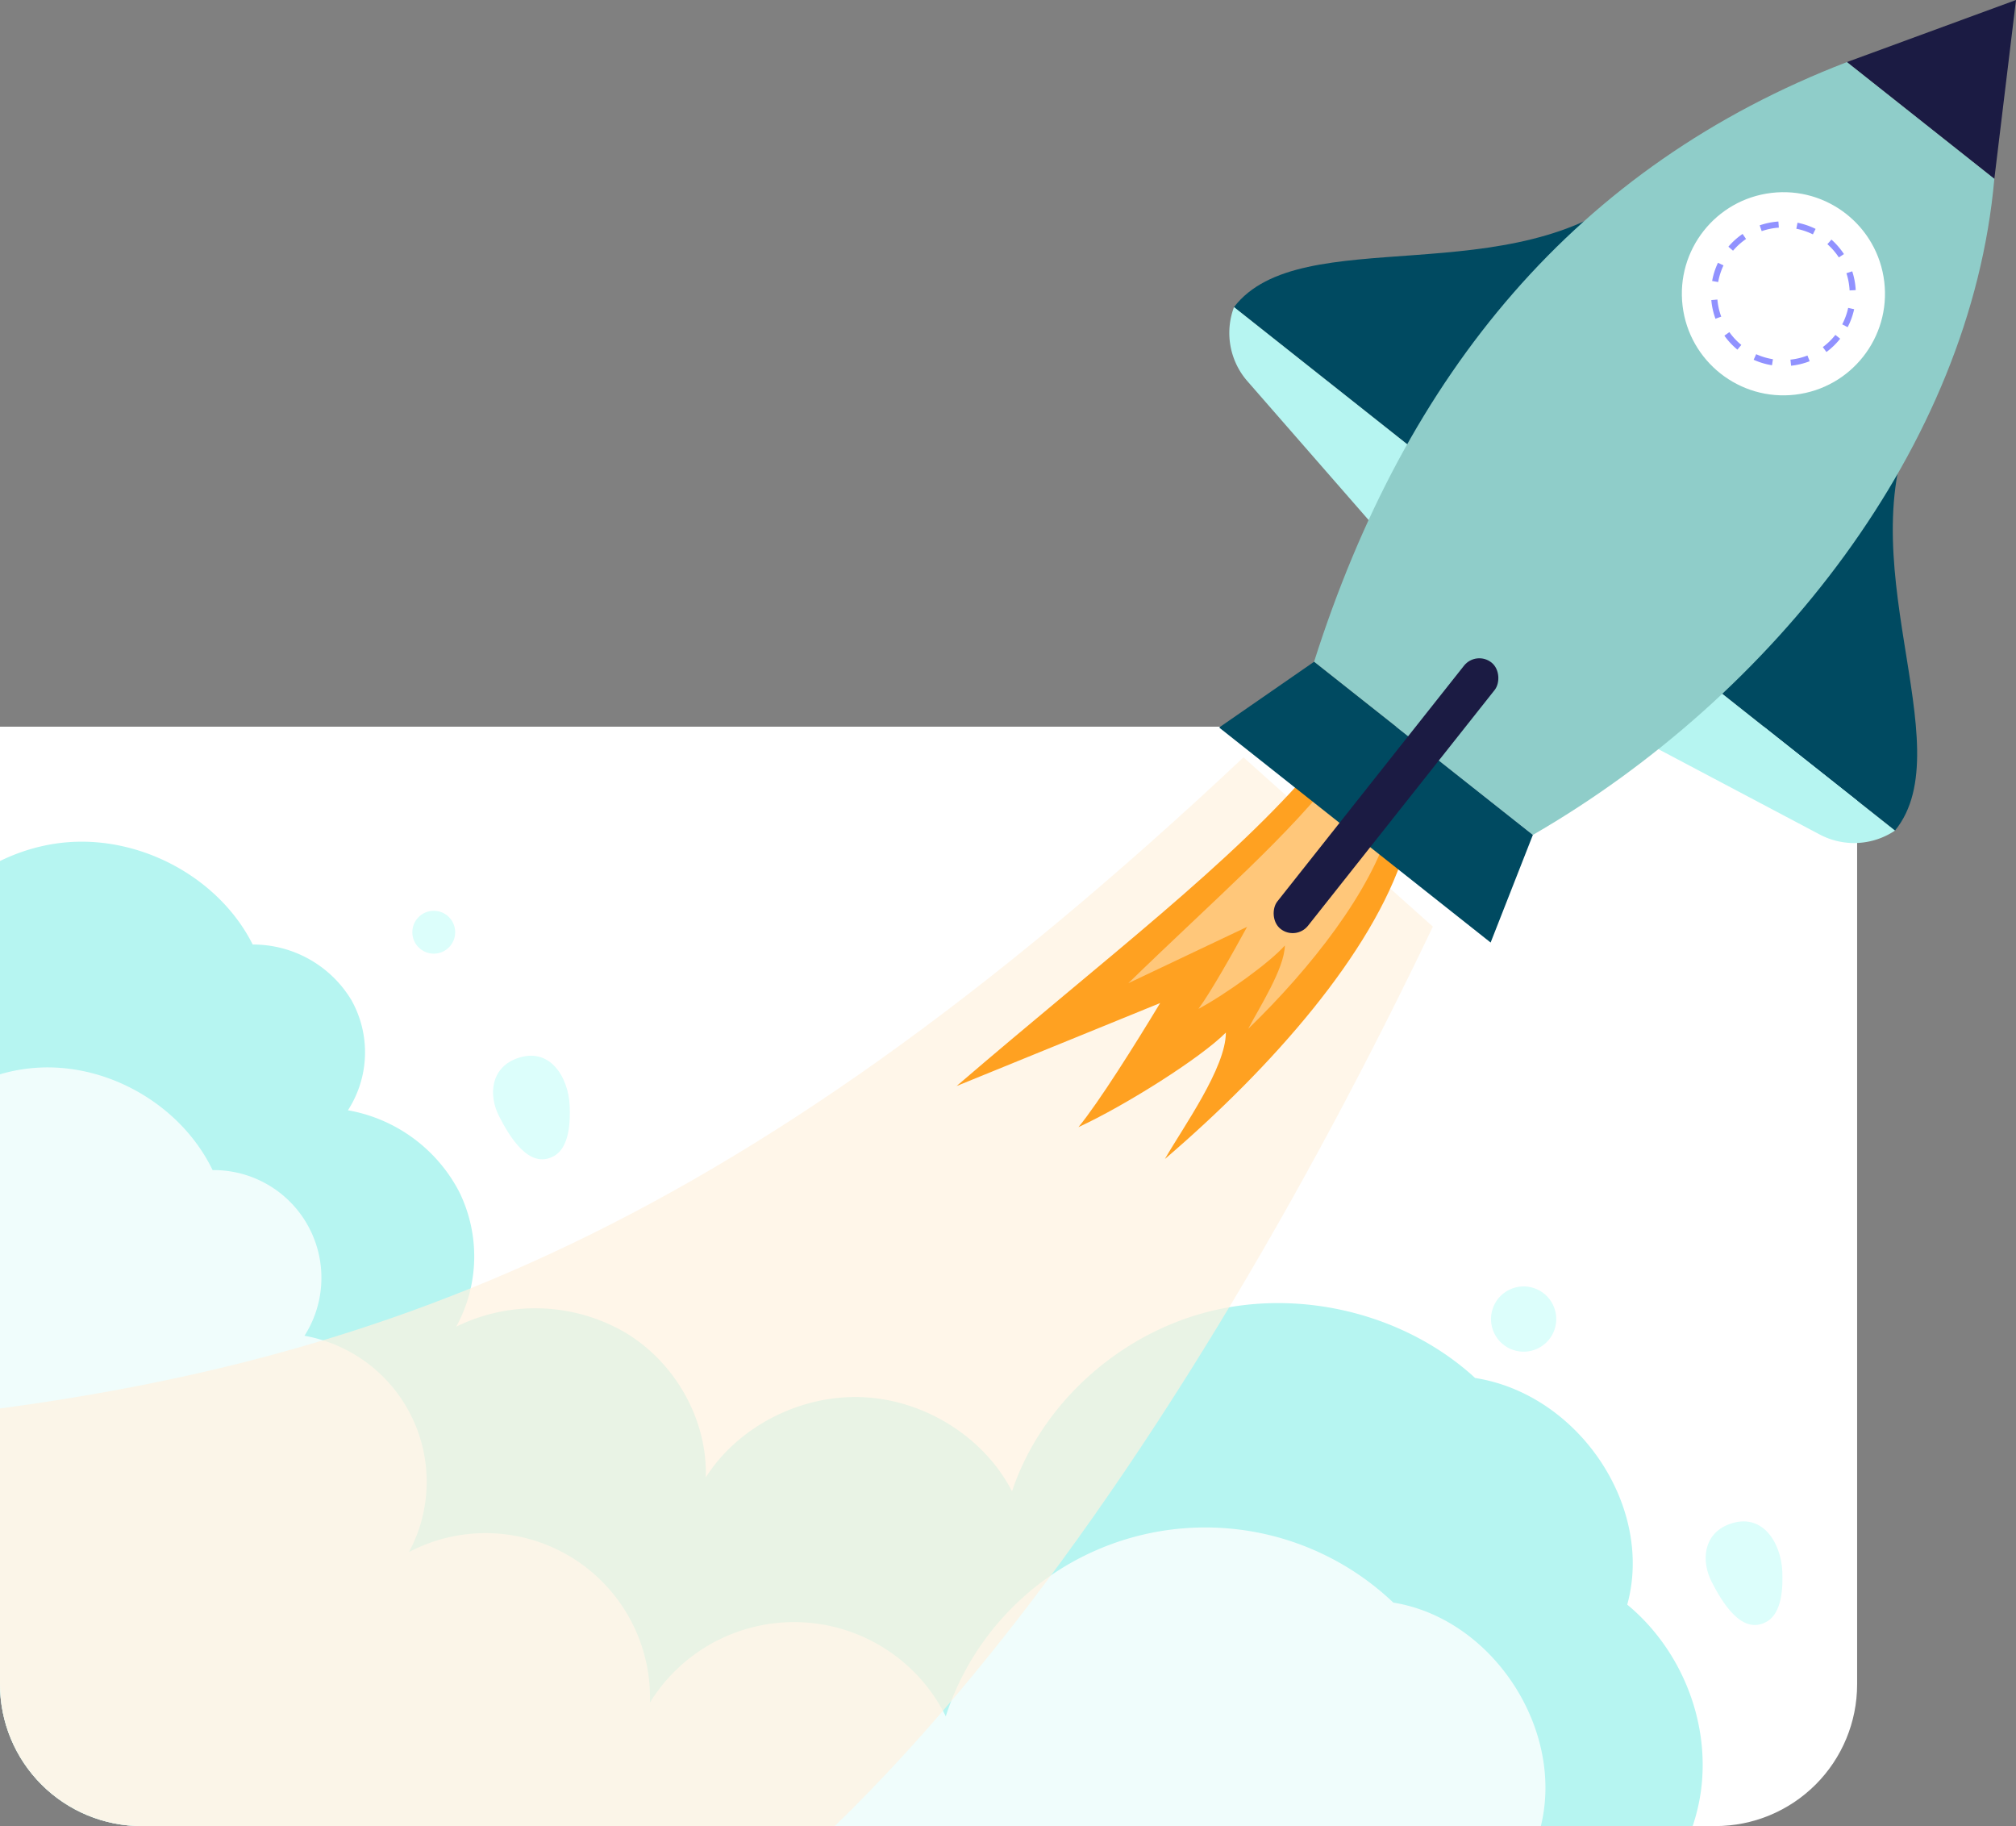 <svg xmlns="http://www.w3.org/2000/svg" xmlns:xlink="http://www.w3.org/1999/xlink" width="501.199" height="453.906" viewBox="0 0 501.199 453.906">
  <rect x="0" y="0" width="501.199" height="453.906" fill="#808080" stroke="none"/>
  <defs>
    <clipPath id="clip-path">
      <path id="Path_12" data-name="Path 12" d="M990.783,928.627a35.227,35.227,0,0,0,35.225,35.225h391.249a35.227,35.227,0,0,0,35.225-35.225V690.579h-461.7Z" transform="translate(-990.783 -690.579)" fill="none"/>
    </clipPath>
  </defs>
  <g id="Group_23" data-name="Group 23" transform="translate(-990.294 -393.916)">
    <g id="Group_13" data-name="Group 13" transform="translate(990.294 574.55)">
      <g id="Group_12" data-name="Group 12" clip-path="url(#clip-path)">
        <path id="Path_4" data-name="Path 4" d="M990.783,928.627a35.227,35.227,0,0,0,35.225,35.225h391.249a35.227,35.227,0,0,0,35.225-35.225V690.579h-461.7Z" transform="translate(-990.783 -690.579)" fill="#fff"/>
        <path id="Path_5" data-name="Path 5" d="M908.257,769.64c5.4-17.3,22.471-30.585,41.127-31.992s37.694,9.153,45.859,25.436a28.542,28.542,0,0,1,24.532,13.8,26.545,26.545,0,0,1-.855,27.4,38.743,38.743,0,0,1,27.665,20.277,36.35,36.35,0,0,1-.742,33.514,44.489,44.489,0,0,1,42.131,1.525c12.484,7.537,20.347,21.727,19.911,35.933,8.1-12.711,23.642-20.634,39.089-19.93s30.173,10.006,37.045,23.4c7.252-21.7,26.588-39.214,49.467-44.812s48.549.907,65.67,16.641c25.751,4.029,44.521,31.991,37.812,56.33,13.911,11.511,21.021,30.226,18.112,47.679s-15.733,33.037-32.673,39.7l-443.077-.287L841.559,845.212Z" transform="translate(-932.419 -708.939)" fill="#b6f5f1"/>
        <g id="Group_10" data-name="Group 10" transform="translate(-95.692 84.689)" opacity="0.8">
          <path id="Path_6" data-name="Path 6" d="M898.125,861.82c5.228-17.309,21.735-30.6,39.76-32.024s36.411,9.123,44.287,25.4a26.772,26.772,0,0,1,22.842,41.18,36.859,36.859,0,0,1,25.968,53.769,40.877,40.877,0,0,1,59.912,37.409,42.093,42.093,0,0,1,73.554,3.409A67.818,67.818,0,0,1,1275.71,962.7c24.876,4.008,42.987,31.955,36.486,56.3a51.85,51.85,0,0,1-14.136,87.393l-428.076.064L833.624,937.444Z" transform="translate(-833.624 -829.668)" fill="#fff"/>
        </g>
        <g id="Group_11" data-name="Group 11" transform="translate(-32.207 7.621)">
          <path id="Path_7" data-name="Path 7" d="M1279.234,703.095C1151,823.689,1060.062,856.206,945.5,867.833L937.888,989.61l120.255,41.1c105.033-3.044,205.884-155.1,268.18-285.538l-47.089-42.076" transform="translate(-937.888 -703.095)" fill="#fff2e0" opacity="0.7"/>
          <path id="Path_8" data-name="Path 8" d="M1470.749,705.669c-20.849,24.666-52.292,48.261-89.378,80.129l50.6-20.624c-6.2,10.283-15.24,24.672-20.307,30.844,11.663-5.384,30.43-17.228,36.646-23.507,0,8.762-10.559,23.418-15.16,31.426,26.991-23.1,51.544-51.3,59.476-76.073l-21.879-22.194" transform="translate(-1111.341 -704.102)" fill="#ffa121"/>
          <path id="Path_9" data-name="Path 9" d="M1504.075,707.717c-12.332,16.349-30.792,32.106-52.605,53.332L1481,747.038c-3.7,6.79-9.083,16.295-12.082,20.384,6.813-3.642,17.807-11.582,21.473-15.752-.093,5.731-6.358,15.427-9.106,20.711,15.874-15.387,30.39-34.087,35.239-50.371l-12.447-14.292" transform="translate(-1138.758 -704.903)" fill="#fff" opacity="0.4"/>
        </g>
        <path id="Path_10" data-name="Path 10" d="M1211.143,837.328c.164,3.812,0,10.248-3.812,12.453-6.359,3.682-11.36-5.256-13.694-9.749-2.784-5.365-2.073-12.021,4.223-14.412C1206.178,822.46,1210.837,830.213,1211.143,837.328Z" transform="translate(-1069.516 -743.112)" fill="#dcfefb"/>
        <path id="Path_11" data-name="Path 11" d="M1706.263,1027.436c.164,3.812,0,10.248-3.812,12.453-6.359,3.682-11.36-5.256-13.694-9.749-2.784-5.364-2.073-12.021,4.224-14.412C1701.3,1012.568,1705.957,1020.321,1706.263,1027.436Z" transform="translate(-1263.165 -817.466)" fill="#dcfefb"/>
        <circle id="Ellipse_1" data-name="Ellipse 1" cx="5.328" cy="5.328" r="5.328" transform="translate(102.509 45.761)" fill="#dcfefb"/>
        <circle id="Ellipse_2" data-name="Ellipse 2" cx="8.112" cy="8.112" r="8.112" transform="translate(367.916 143.588) rotate(-26.428)" fill="#dcfefb"/>
      </g>
    </g>
    <g id="Group_22" data-name="Group 22" transform="translate(1293.384 393.916)">
      <g id="Group_19" data-name="Group 19" transform="translate(2.53 46.394)">
        <path id="Path_18" data-name="Path 18" d="M1595.171,470.111c-30.833,26.991-84.012,8.387-100.538,29.94l47.22,37.392Z" transform="translate(-1493.466 -470.111)" fill="#004a61"/>
        <path id="Path_19" data-name="Path 19" d="M1493.883,519.283h0a18.252,18.252,0,0,0,3.335,18.424l33.461,38.326,10.424-19.358Z" transform="translate(-1492.716 -489.343)" fill="#b6f5f1"/>
      </g>
      <g id="Group_20" data-name="Group 20" transform="translate(104.349 101.734)">
        <path id="Path_20" data-name="Path 20" d="M1740.278,561c-19.2,36.2,11.093,83.7-6.1,104.723l-47.22-37.392Z" transform="translate(-1670.507 -560.998)" fill="#004a61"/>
        <path id="Path_21" data-name="Path 21" d="M1723.611,708.972h0a18.249,18.249,0,0,1-18.7.977l-44.975-23.785,16.453-14.583Z" transform="translate(-1659.938 -604.248)" fill="#b6f5f1"/>
      </g>
      <path id="Path_22" data-name="Path 22" d="M1786.921,393.916l-42.04,15.434,36.654,29.025Z" transform="translate(-1588.811 -393.916)" fill="#1b1b43"/>
      <path id="Path_23" data-name="Path 23" d="M1696.441,448.289c-5.873,66.523-55.025,128.6-114.723,163.073l-54.4-43.034c22.827-71.82,65.34-123.214,132.471-149.064Z" transform="translate(-1503.718 -403.83)" fill="#8fcdc9"/>
      <path id="Path_24" data-name="Path 24" d="M1512.158,664.079l-23.6,16.339,67.5,53.449,10.5-26.753Z" transform="translate(-1488.561 -499.581)" fill="#004a61"/>
      <g id="Group_21" data-name="Group 21" transform="translate(112.233 44.968)">
        <circle id="Ellipse_5" data-name="Ellipse 5" cx="25.249" cy="25.249" r="25.249" transform="translate(0 5.962) rotate(-6.78)" fill="#fff"/>
        <path id="Path_25" data-name="Path 25" d="M1709.353,520.2l-.161-1.514a16.575,16.575,0,0,0,4.229-1.026l.55,1.419A18.032,18.032,0,0,1,1709.353,520.2Zm-4.752-.121a17.829,17.829,0,0,1-4.556-1.363l.627-1.387a16.354,16.354,0,0,0,4.167,1.248Zm13.536-3.293-.9-1.223a16.545,16.545,0,0,0,3.126-3.029l1.192.946A17.976,17.976,0,0,1,1718.137,516.79Zm-22.126-.583a17.962,17.962,0,0,1-3.244-3.476l1.24-.882a16.486,16.486,0,0,0,2.97,3.182Zm27.4-5.588-1.35-.7a16.422,16.422,0,0,0,1.481-4.091l1.486.324A17.932,17.932,0,0,1,1723.411,510.619Zm-32.86-2.095a18.1,18.1,0,0,1-1.035-4.64l1.516-.134a16.57,16.57,0,0,0,.949,4.249Zm33.347-7.037a16.693,16.693,0,0,0-.791-4.282l1.448-.47a18.112,18.112,0,0,1,.862,4.673Zm-32.674-2.084-1.5-.267a17.835,17.835,0,0,1,1.451-4.528l1.374.653A16.386,16.386,0,0,0,1691.225,499.4Zm30-6.121a16.462,16.462,0,0,0-2.849-3.292l1.011-1.139a17.983,17.983,0,0,1,3.109,3.6Zm-26.307-1.674-1.156-.989a18.01,18.01,0,0,1,3.535-3.178l.86,1.258A16.453,16.453,0,0,0,1694.92,491.608Zm19.854-4.054a16.377,16.377,0,0,0-4.117-1.4l.294-1.494a17.928,17.928,0,0,1,4.5,1.534Zm-12.729-.809-.5-1.439a18.131,18.131,0,0,1,4.656-.949l.107,1.519A16.582,16.582,0,0,0,1702.045,486.745Z" transform="translate(-1679.391 -474.258)" fill="#9192ff"/>
      </g>
      <rect id="Rectangle_9" data-name="Rectangle 9" width="9.726" height="84.462" rx="4.863" transform="translate(63.891 161.662) rotate(38.375)" fill="#1b1b43"/>
    </g>
  </g>
</svg>
